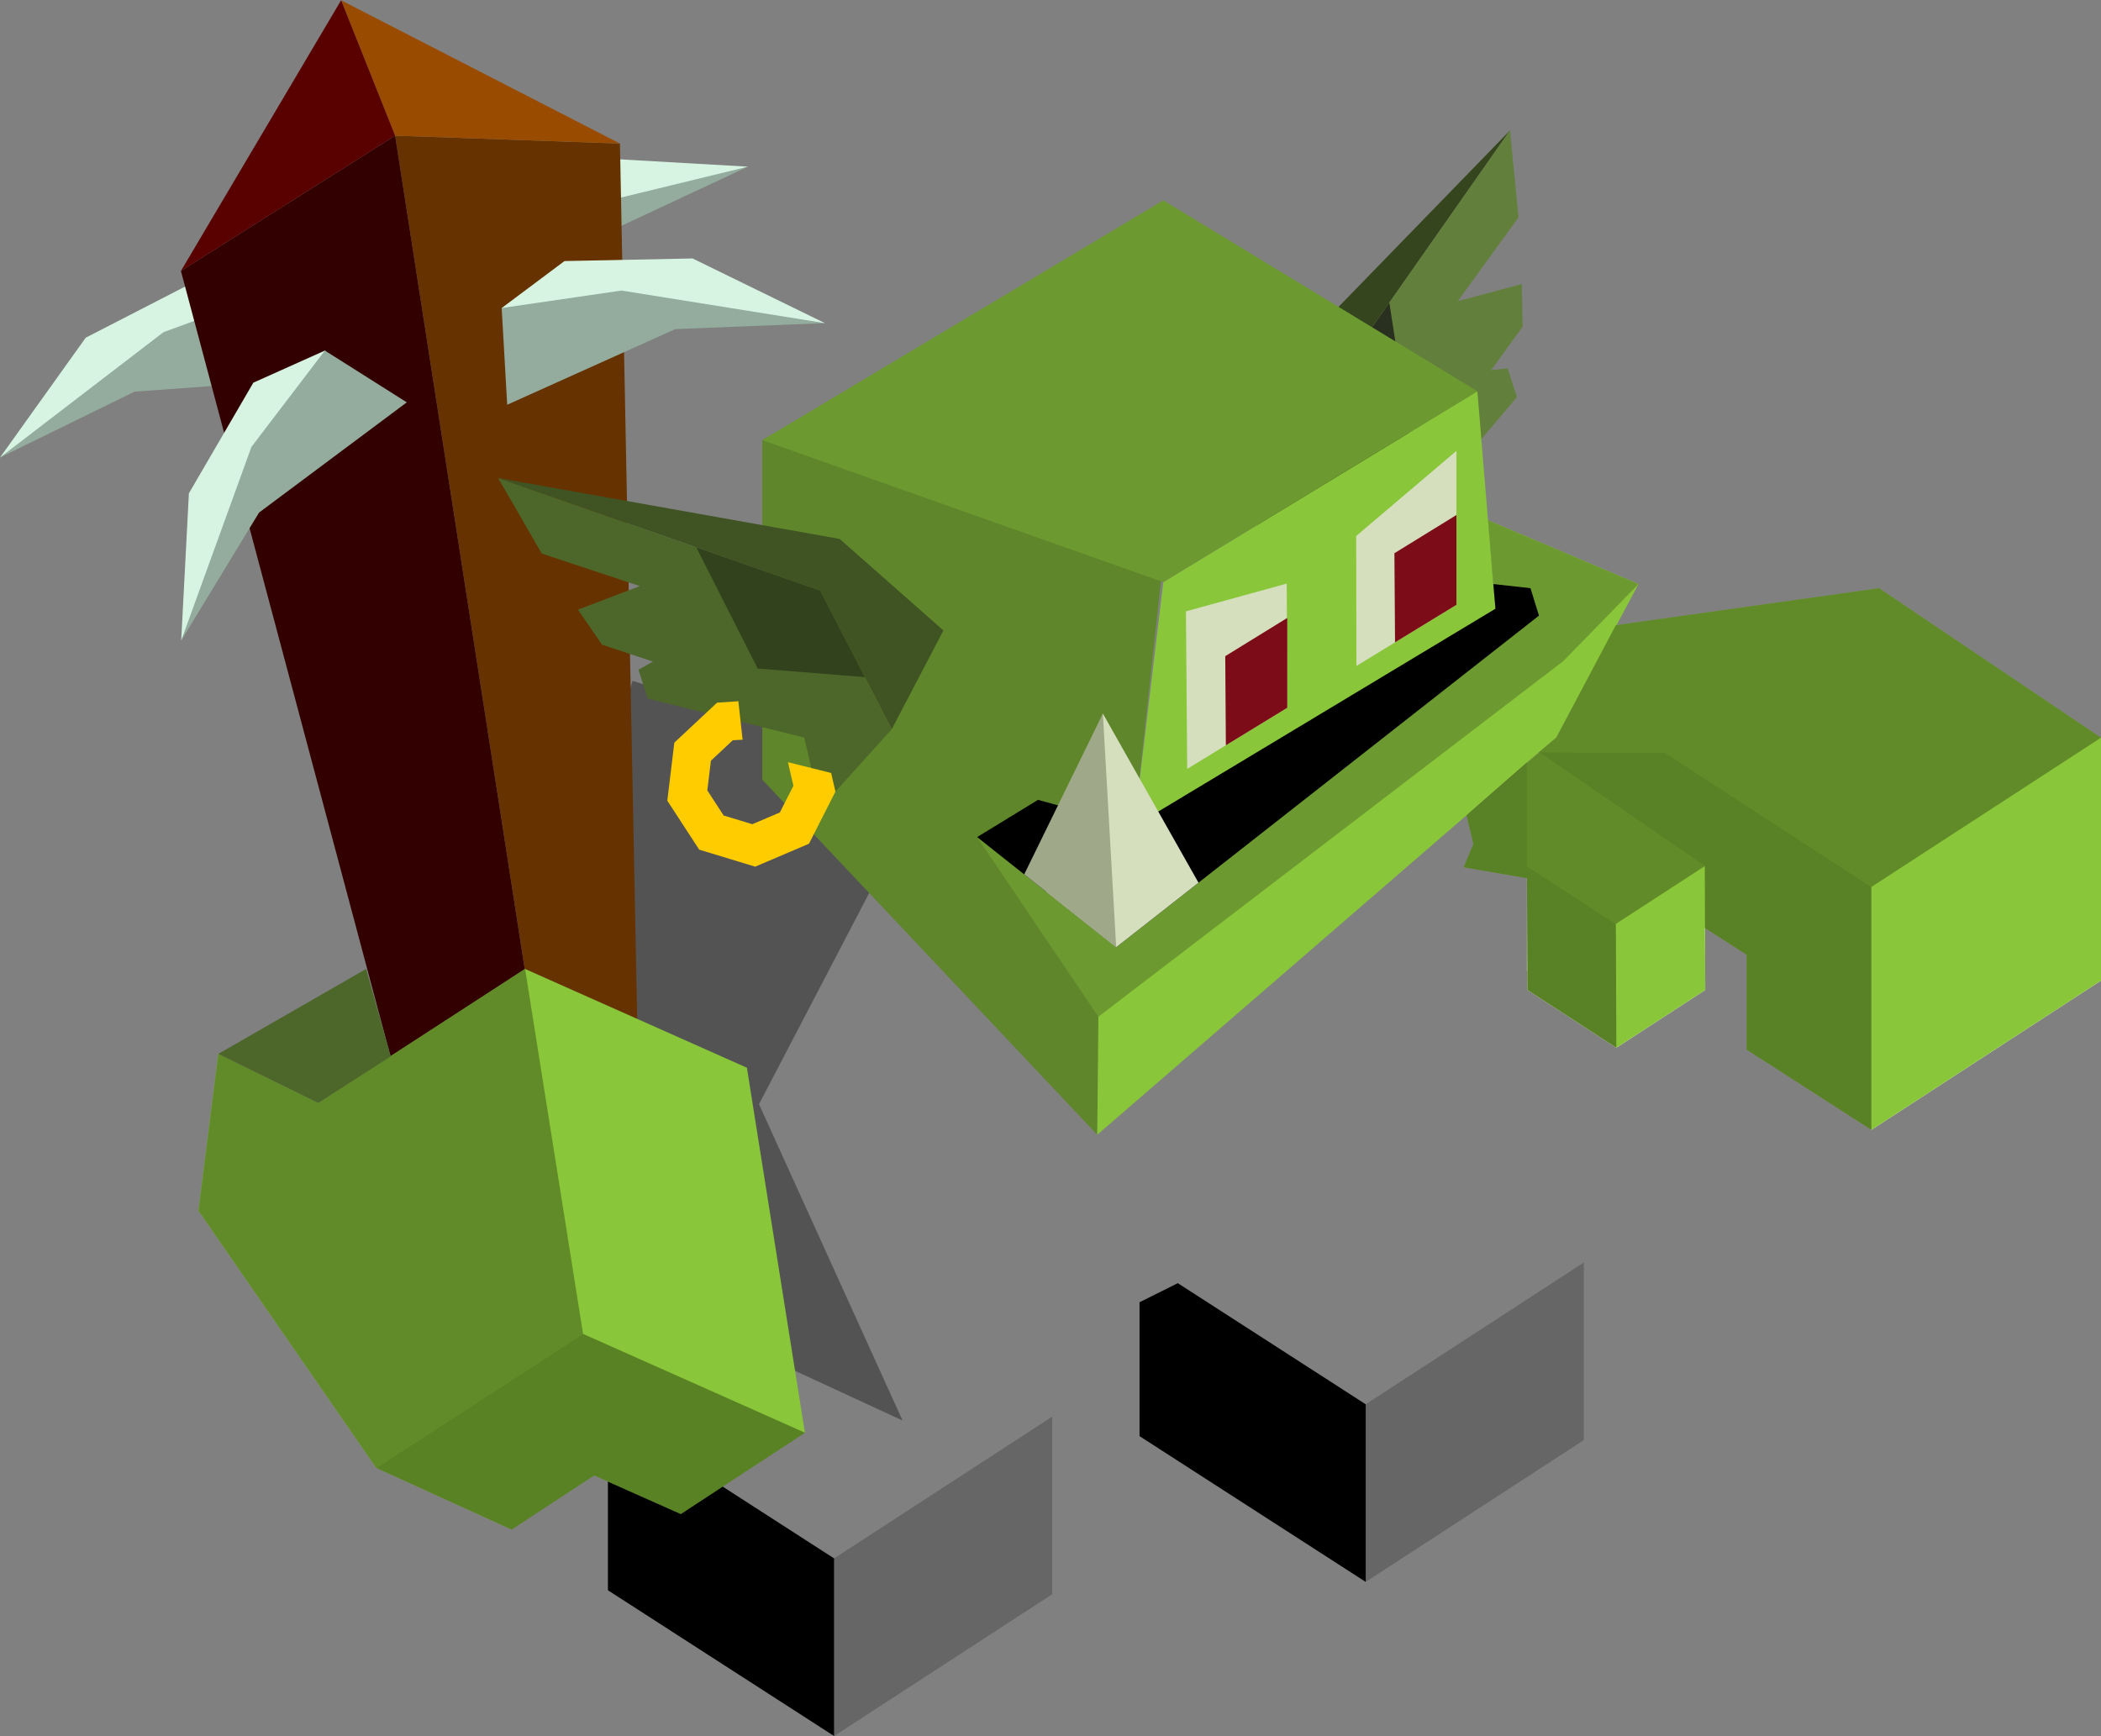<?xml version="1.0" encoding="UTF-8" standalone="no"?>
<!-- Created with Inkscape (http://www.inkscape.org/) -->

<svg
   width="180.194mm"
   height="148.915mm"
   viewBox="0 0 180.194 148.915"
   version="1.1"
   id="svg1"
   inkscape:version="1.3 (0e150ed6c4, 2023-07-21)"
   sodipodi:docname="DWARF - GOBLINS all sprites.svg"
   xml:space="preserve"
   xmlns:inkscape="http://www.inkscape.org/namespaces/inkscape"
   xmlns:sodipodi="http://sodipodi.sourceforge.net/DTD/sodipodi-0.dtd"
   xmlns="http://www.w3.org/2000/svg"
   xmlns:svg="http://www.w3.org/2000/svg"><rect x="0" y="0" width="180.194" height="148.915" fill="#808080" stroke="none"/><sodipodi:namedview
     id="namedview1"
     pagecolor="#ffffff"
     bordercolor="#000000"
     borderopacity="0.25"
     inkscape:showpageshadow="2"
     inkscape:pageopacity="0.0"
     inkscape:pagecheckerboard="0"
     inkscape:deskcolor="#d1d1d1"
     inkscape:document-units="mm"
     inkscape:zoom="0.12267851"
     inkscape:cx="10873.95"
     inkscape:cy="2058.2251"
     inkscape:window-width="1920"
     inkscape:window-height="991"
     inkscape:window-x="-9"
     inkscape:window-y="-9"
     inkscape:window-maximized="1"
     inkscape:current-layer="layer1" /><defs
     id="defs1" /><g
     inkscape:label="Capa 1"
     inkscape:groupmode="layer"
     id="layer1"
     transform="translate(-3355.934,696.521)"><g
       id="g264-6-7-1"
       transform="translate(5157.31,42.872)"><g
         id="g164-4-2-04-0"
         transform="matrix(-0.109,0.994,0.994,0.109,-1251.542,1124.628)"><path
           style="fill:#d7f4e3;fill-opacity:1;stroke-width:23.385;stroke-linecap:round;stroke-opacity:0.624"
           d="m -1779.649,-706.567 6.137,-2.754 4.374,4.947 -12.295,10.063 -4.402,9.859 0.66,-12.623 z"
           id="path157-6-2-2-6-3-8-9" /><path
           style="fill:#93ac9d;fill-opacity:1;stroke-width:23.385;stroke-linecap:round;stroke-opacity:0.624"
           d="m -1773.512,-709.321 7.025,4.441 -12.668,9.453 -6.679,10.975 6.026,-16.613 z"
           id="path158-1-4-0-5-2-2-6" /></g><g
         id="g163-5-70-1"
         transform="rotate(-28.388,-1783.003,-721.293)"><path
           style="fill:#d7f4e3;fill-opacity:1;stroke-width:23.385;stroke-linecap:round;stroke-opacity:0.624"
           d="m -1786.883,-716.749 5.386,4.029 -2.203,6.226 -14.766,-5.865 -10.756,0.936 11.357,-5.549 z"
           id="path157-6-2-4-7-2-6" /><path
           style="fill:#93ac9d;fill-opacity:1;stroke-width:23.385;stroke-linecap:round;stroke-opacity:0.624"
           d="m -1781.496,-712.721 -0.473,8.298 -14.414,-6.488 -12.838,-0.513 17.45,-2.795 z"
           id="path158-1-4-4-1-7-0" /></g><path
         style="fill:#35461e;fill-opacity:1;stroke-width:6.233;stroke-linecap:round;stroke-opacity:0.624"
         d="m -1671.871,-728.206 -20.759,21.368 -2.656,11.583 8.536,4.293 -1.939,-13.236 z"
         id="path60-8-7-2-3-9-9-7-6" /><path
         id="path61-5-7-9-7-4-9-6-3"
         style="fill:#62803b;fill-opacity:1;stroke-width:6.233;stroke-linecap:round;stroke-opacity:0.624"
         d="m -1671.871,-728.206 0.731,7.462 -5.21,7.183 5.492,-1.467 0.075,3.652 -2.709,3.738 1.415,-0.165 0.807,2.472 -8.964,10.568 0.737,4.422 -7.254,-0.621 -1.939,-13.236 z"
         sodipodi:nodetypes="ccccccccccccc" /><path
         style="fill:#2a3020;fill-opacity:1;stroke-width:6.233;stroke-linecap:round;stroke-opacity:0.624"
         d="m -1682.218,-713.436 1.779,11.527 -7.04,5.971 -1.21,-8.261 z"
         id="path62-9-1-1-7-0-3-7-7" /><g
         id="g48-3-3-6-6-9-0"
         transform="translate(-1088.686,-829.027)"><path
           style="fill:#666666;fill-opacity:1;stroke:none;stroke-width:0.434;stroke-dasharray:none;stroke-opacity:0"
           d="m -641.153,223.313 18.707,-12.162 v 15.236 l -18.707,12.162 z"
           id="path46-2-1-8-9-8-3" /><path
           style="fill:#000000;fill-opacity:1;stroke:none;stroke-width:0.434;stroke-dasharray:none;stroke-opacity:0"
           d="m -641.153,223.313 -19.397,-12.503 -2.1e-4,15.236 19.397,12.503"
           id="path47-3-4-5-8-85-7" /></g><g
         id="g48-1-0-4-8-3-2-6"
         transform="translate(-1043.093,-842.248)"><path
           style="fill:#666666;fill-opacity:1;stroke:none;stroke-width:0.434;stroke-dasharray:none;stroke-opacity:0"
           d="m -641.153,223.313 18.707,-12.162 v 15.236 l -18.707,12.162 z"
           id="path46-6-7-0-8-2-6-6" /><path
           id="path47-6-4-6-1-6-3-8"
           style="fill:#000000;fill-opacity:1;stroke:none;stroke-width:0.434;stroke-dasharray:none;stroke-opacity:0"
           d="m -660.549,214.561 v 11.485 l 19.397,12.503 V 223.313 L -657.27,212.924 Z"
           sodipodi:nodetypes="cccccc" /><path
           id="path161"
           style="fill:#000000;fill-opacity:1;stroke:none;stroke-width:0.434;stroke-dasharray:none;stroke-opacity:0"
           d="m -660.549,214.561 3.279,-1.637 z"
           sodipodi:nodetypes="ccc" /></g><g
         id="g41-7-1-5-8-0-1-8-5"
         transform="translate(-1283.724,-944.952)"><g
           id="g43-8-7-5-7-8-7-3-9"><path
             style="fill:#ffffff;fill-opacity:1;stroke:none;stroke-width:0.434;stroke-dasharray:none;stroke-opacity:0"
             d="m -357.156,302.479 19.697,-12.805 v -20.837 l -19.697,12.805 z"
             id="path40-0-9-7-8-4-3-9-9"
             sodipodi:nodetypes="ccccc" /></g></g><path
         style="fill:#ffffff;fill-opacity:1;stroke:none;stroke-width:0.225;stroke-opacity:0"
         d="m -1662.751,-658.913 v 9.396 l -7.627,-4.958 2e-4,-8.97 z"
         id="path1-9-3-3-3-7-8-8-7-4-9-1-3-6"
         sodipodi:nodetypes="ccccc" /><path
         style="fill:#ffffff;fill-opacity:1;stroke:none;stroke-width:0.225;stroke-opacity:0"
         d="m -1655.164,-665.101 0.04,10.625 -7.627,4.959 v -9.396"
         id="path2-0-2-8-9-0-3-0-1-7-5-4-5-2"
         sodipodi:nodetypes="cccc" /><path
         style="fill:#ffffff;fill-opacity:1;stroke:none;stroke-width:0.225;stroke-opacity:0"
         d="m -1662.791,-660.568 v 9.396 l -7.627,-4.958 2e-4,-8.97 z"
         id="path1-9-3-3-3-7-8-0-6-4-5-0-0-7-9"
         sodipodi:nodetypes="ccccc" /><path
         style="fill:#ffffff;fill-opacity:1;stroke:none;stroke-width:0.225;stroke-opacity:0"
         d="m -1655.164,-665.101 -10e-5,8.97 -7.627,4.959 v -9.396"
         id="path2-0-2-8-9-0-3-4-6-1-4-0-2-1-2"
         sodipodi:nodetypes="cccc" /><rect
         style="fill:#ffffff;fill-opacity:1;stroke:none;stroke-width:0.029;stroke-dasharray:none;stroke-opacity:1"
         id="rect4-9-3-7-9-8-8-9-6-5-9-4-8-6-1-9-0-6-5"
         width="9.097"
         height="9.097"
         x="-1606.312"
         y="376.995"
         transform="matrix(0.838,0.545,-0.838,0.545,0,0)" /><path
         style="fill:#ffffff;fill-opacity:1;stroke:none;stroke-width:0.434;stroke-dasharray:none;stroke-opacity:0"
         d="m -1670.418,-665.101 v -10.456 l 15.254,10.456"
         id="path43-9-3-1-9-7-4-8"
         sodipodi:nodetypes="ccc" /><path
         style="fill:#000000;fill-opacity:0.35;stroke:none;stroke-width:0.594;stroke-dasharray:none;stroke-opacity:0"
         d="m -1723.968,-617.543 -19.245,-8.898 -12.312,-27.133 8.403,-27.415 25.567,8.087 -14.725,28.226 z"
         id="path17-9-2-8-3-3-0-4-8"
         sodipodi:nodetypes="ccccccc" /><path
         id="path1-9-9-4-8-7-7-8-5-8-5-4-3-7-8"
         style="fill:#5f862a;fill-opacity:1;stroke:none;stroke-width:0.768;stroke-dasharray:none;stroke-opacity:0"
         d="m -1728.543,-705.833 2e-4,2.3e-4 -7.455,4.192 10e-4,29.131 28.728,30.456 0.303,-19.99 -10.606,-5.545 12.971,3.543 2.997,-27.307 z"
         sodipodi:nodetypes="cccccccccc" /><path
         style="fill:#89c639;fill-opacity:1;stroke:none;stroke-width:0.768;stroke-dasharray:none;stroke-opacity:0"
         d="m -1674.666,-705.832 1.548,18.777 -30.99,18.524 2.504,-20.929"
         id="path2-0-0-8-8-7-9-9-9-5-2-7-0-4-4"
         sodipodi:nodetypes="cccc" /><path
         id="rect4-9-3-7-9-8-3-7-9-2-9-0-3-3-7-9-4-5-5"
         style="fill:#6d9a30;fill-opacity:1;stroke:none;stroke-width:0.093;stroke-dasharray:none;stroke-opacity:1"
         d="m -1701.605,-722.205 -34.393,20.564 34.393,12.181 26.938,-16.372 z" /><g
         id="g16-5-1-7-6-1-7-5-6-5-88-6"
         transform="matrix(1.914,0,0,1.789,-1986.727,-1242.129)"><g
           id="g22-6-4-6-4-0-3-0-7"><path
             id="path214-0-3-5-7-5-8-4-4-4-8-0-9-7-1"
             style="fill:#d5dfbe;fill-opacity:1;stroke:#020202;stroke-width:0.939;stroke-dasharray:none;stroke-opacity:0"
             d="m 162.102,302.633 -4.492,4.082 0.01,6.232 4.482,-2.932 z m -7.604,6.364 -4.517,1.331 0.057,7.555 4.483,-2.932 z" /><path
             id="path215-2-6-2-5-4-5-0-2-1-6-9-6-3-8"
             style="fill:#7b0c18;fill-opacity:1;stroke:#020202;stroke-width:0.939;stroke-dasharray:none;stroke-opacity:0"
             d="m 162.102,305.708 -2.779,1.833 0.028,4.273 2.751,-1.799 z m -7.58,4.935 -2.779,1.834 0.028,4.273 2.751,-1.799 z" /></g></g><path
         style="fill:#89c639;fill-opacity:1;stroke:none;stroke-width:0.768;stroke-dasharray:none;stroke-opacity:0"
         d="m -1707.073,-662.307 -0.196,20.253 39.374,-34.071 7.048,-13.169 -12.907,-5.469 0.635,7.709 1.739,-0.505"
         id="path2-0-0-8-8-0-2-8-6-2-4-2-3-2-2"
         sodipodi:nodetypes="ccccccc" /><path
         style="fill:#6d9a30;fill-opacity:1;stroke:none;stroke-width:0.434;stroke-dasharray:none;stroke-opacity:0"
         d="m -1717.572,-667.589 12.972,3.543 32.6,-22.561 1.244,-1.906 -2.546,-0.781 -0.451,-5.469 12.907,5.469 -6.448,6.606 -39.877,30.508 z"
         id="path45-5-1-9-1-5-4-3"
         sodipodi:nodetypes="cccccccccc" /><path
         id="path20-6-2-7-4-8-0-0-5-7"
         style="fill:#000000;fill-opacity:1;stroke:none;stroke-width:0.803;stroke-dasharray:none;stroke-opacity:0"
         d="m -1673.302,-689.295 0.184,2.117 -30.99,18.647 -8.245,-2.25 -5.219,3.192 11.926,9.452 36.261,-28.449 -0.729,-2.355 z"
         sodipodi:nodetypes="ccccccccc" /><path
         id="path1-8-0-1-58-0"
         style="fill:#89c639;fill-opacity:1;stroke:none;stroke-width:0.265;stroke-opacity:1"
         d="m -1640.217,-688.94 -22.574,3.171 -5.104,9.644 -7.707,6.661 0.59,2.466 -0.835,2.001 5.429,0.937 0.04,9.584 7.627,4.959 7.627,-4.959 -0.02,-5.312 3.564,2.291 v 8.139 l 10.701,6.884 19.697,-12.805 v -20.837 z"
         sodipodi:nodetypes="ccccccccccccccccc" /><path
         id="path1-5-8-8-5"
         style="fill:#000000;fill-opacity:0.3;stroke:none;stroke-width:0.265;stroke-opacity:1"
         d="m -1640.217,-688.94 -22.574,3.171 -5.104,9.644 -1.49,1.252 10.787,0.044 17.718,11.519 19.697,-12.805 z m -30.201,14.94 v 8.9 l 7.627,4.958 7.627,-4.958 -14.22,-9.773 z"
         sodipodi:nodetypes="cccccccccccccc" /><path
         id="path3-1-6-8-4"
         style="fill:#000000;fill-opacity:0.35;stroke:none;stroke-width:0.265;stroke-opacity:1"
         d="m -1675.602,-669.464 0.59,2.466 -0.835,2.001 5.429,0.937 0.04,9.584 7.627,4.959 -0.04,-10.625 -7.627,-4.958 v -8.9 z m 6.218,-5.409 14.22,9.773 0.02,5.312 3.564,2.291 v 8.139 l 10.701,6.884 v -20.837 l -17.718,-11.519 z"
         sodipodi:nodetypes="ccccccccccccccccccc" /><path
         style="fill:#d5dfbe;fill-opacity:1;stroke-width:1;-inkscape-stroke:none"
         d="m -1711.609,-662.863 4.822,-15.32 8.201,14.507 -7.061,5.539 z"
         id="path151-9-0-9"
         sodipodi:nodetypes="ccccc" /><path
         style="fill:#9fa989;fill-opacity:1;stroke-width:1;-inkscape-stroke:none"
         d="m -1706.787,-678.183 1.141,20.046 -7.889,-6.252 z"
         id="path157-8-26-7"
         sodipodi:nodetypes="cccc" /><g
         id="g41-6-3-3-0-48-8-7-3-5"
         transform="matrix(1.62,1.083,-1.083,1.62,-1809.314,-318.17)"><path
           style="fill:#663300;fill-opacity:1;stroke:none;stroke-width:0.265"
           d="m -90.553,-191.878 22.041,31.604 1.123,7.951 -31.583,-34.344"
           id="path38-7-0-9-1-8-6-7-5-1"
           sodipodi:nodetypes="cccc" /><path
           style="fill:#330000;fill-opacity:1;stroke:none;stroke-width:0.265"
           d="m -103.499,-176.476 4.527,-10.191 31.583,34.344 -7.568,0.917"
           id="path39-6-5-8-3-3-1-6-9-7"
           sodipodi:nodetypes="cccc" /><path
           style="fill:#994c00;fill-opacity:1;stroke:none;stroke-width:0.265"
           d="m -90.553,-191.878 -13.707,1.578 5.288,3.634"
           id="path40-5-6-1-7-8-6-9-1-0"
           sodipodi:nodetypes="ccc" /><path
           style="fill:#590101;fill-opacity:1;stroke:none;stroke-width:0.265"
           d="m -98.972,-186.667 -4.527,10.191 -0.761,-13.824"
           id="path41-0-1-2-0-7-0-2-0-8"
           sodipodi:nodetypes="ccc" /></g><path
         style="fill:#d7f4e3;fill-opacity:1;stroke-width:23.385;stroke-linecap:round;stroke-opacity:0.624"
         d="m -1752.962,-717 -5.386,4.029 2.203,6.226 14.766,-5.865 10.756,0.936 -11.357,-5.549 z"
         id="path157-6-2-9-67-1" /><path
         style="fill:#93ac9d;fill-opacity:1;stroke-width:23.385;stroke-linecap:round;stroke-opacity:0.624"
         d="m -1758.349,-712.972 0.473,8.298 14.414,-6.488 12.838,-0.513 -17.45,-2.795 z"
         id="path158-1-4-46-4-7" /><g
         id="g164-2-5-3"><path
           style="fill:#d7f4e3;fill-opacity:1;stroke-width:23.385;stroke-linecap:round;stroke-opacity:0.624"
           d="m -1779.649,-706.567 6.137,-2.754 4.374,4.947 -12.295,10.063 -4.402,9.859 0.66,-12.623 z"
           id="path157-6-2-2-5-9-3" /><path
           style="fill:#93ac9d;fill-opacity:1;stroke-width:23.385;stroke-linecap:round;stroke-opacity:0.624"
           d="m -1773.512,-709.321 7.025,4.441 -12.668,9.453 -6.679,10.975 6.026,-16.613 z"
           id="path158-1-4-0-2-4-7" /></g><g
         id="g40-2-2-8-4-4-7-7"
         transform="rotate(-65.997,-1752.339,901.854)"><g
           id="g41-5-1-9-6-0-0-4"><g
             id="g43-2-09-9-3-8-6-3"><path
               id="path38-0-5-3-0-3-3-7"
               style="fill:#89c639;fill-opacity:1;stroke:none;stroke-width:0.434;stroke-dasharray:none;stroke-opacity:0"
               d="m -347.938,243.294 -12.979,3.919 -13.956,22.911 -0.111,12.749 7.127,4.583 v 8.139 l 10.702,6.884 26.577,-17.279 V 264.363 l -17.718,-11.519 z" /></g></g></g><g
         id="g160-2-3-5"
         transform="rotate(-65.997,-1702.264,-704.146)"><path
           style="fill:#010500;fill-opacity:0.35;stroke:none;stroke-width:0.265;stroke-opacity:1"
           d="m -1794.567,-695.961 v -20.837 l -17.718,-11.519 -0.111,12.749 7.127,4.583 v 8.139 z"
           id="path4-6-5-2-8" /><path
           style="fill:#000000;fill-opacity:0.3;stroke:none;stroke-width:0.265;stroke-opacity:1"
           d="m -1794.567,-716.798 26.577,-17.278 -17.718,-11.519 0.358,-9.551 -12.979,3.919 -13.956,22.91"
           id="path5-6-2-8-4" /></g><path
         style="fill:#4c6729;fill-opacity:1;stroke-width:1;-inkscape-stroke:none"
         d="m -1769.976,-656.279 -12.675,7.287 8.579,4.212 6.212,-3.998"
         id="path162-62-7-4" /><g
         id="g65-7-9-1-3-5-9-0"
         transform="matrix(0.571,-0.23,0.154,0.41,-5202.967,96.076)"
         inkscape:transform-center-x="77.310988"
         inkscape:transform-center-y="16.379268"><path
           style="fill:#3f5323;fill-opacity:1;stroke-width:12;stroke-linecap:round;stroke-opacity:0.624"
           d="m 5693.298,1256.081 41.576,36.068 9.052,24.227 -11.581,14.158 -2.54,-30.39 z"
           id="path60-8-8-7-4-1-9-9" /><path
           id="path61-5-9-3-3-3-27-4"
           style="fill:#4c6729;fill-opacity:1;stroke-width:12;stroke-linecap:round;stroke-opacity:0.624"
           d="m 5693.299,1256.081 2,16.936 11.203,13.086 -9.234,-0.264 1.422,8.136 5.826,6.812 -2.29,0.403 -0.223,5.918 18.518,18.547 -1.325,14.009 13.15,-9.13 -2.54,-30.39 z"
           sodipodi:nodetypes="ccccccccccccc" /><path
           style="fill:#32421c;fill-opacity:1;stroke-width:12;stroke-linecap:round;stroke-opacity:0.624"
           d="m 5715.759,1283.189 2.071,26.515 13.562,9.406 -1.585,-18.968 z"
           id="path62-9-5-5-0-5-9-3" /></g><path
         id="path34-5-5-7-8-9-2"
         style="fill:#ffcc00;fill-opacity:1;stroke:none;stroke-width:7.818;stroke-linecap:round;stroke-opacity:0.624"
         d="m -1738.05,-679.243 -1.828,0.125 -3.663,3.427 -0.603,4.979 2.738,4.202 4.799,1.458 4.614,-1.967 2.27,-4.473 -0.371,-1.597 -3.704,-0.925 0.47,2.023 -1.163,2.29 -2.362,1.008 -2.457,-0.747 -1.402,-2.152 0.309,-2.549 1.875,-1.754 0.844,-0.046 z" /></g></g></svg>
